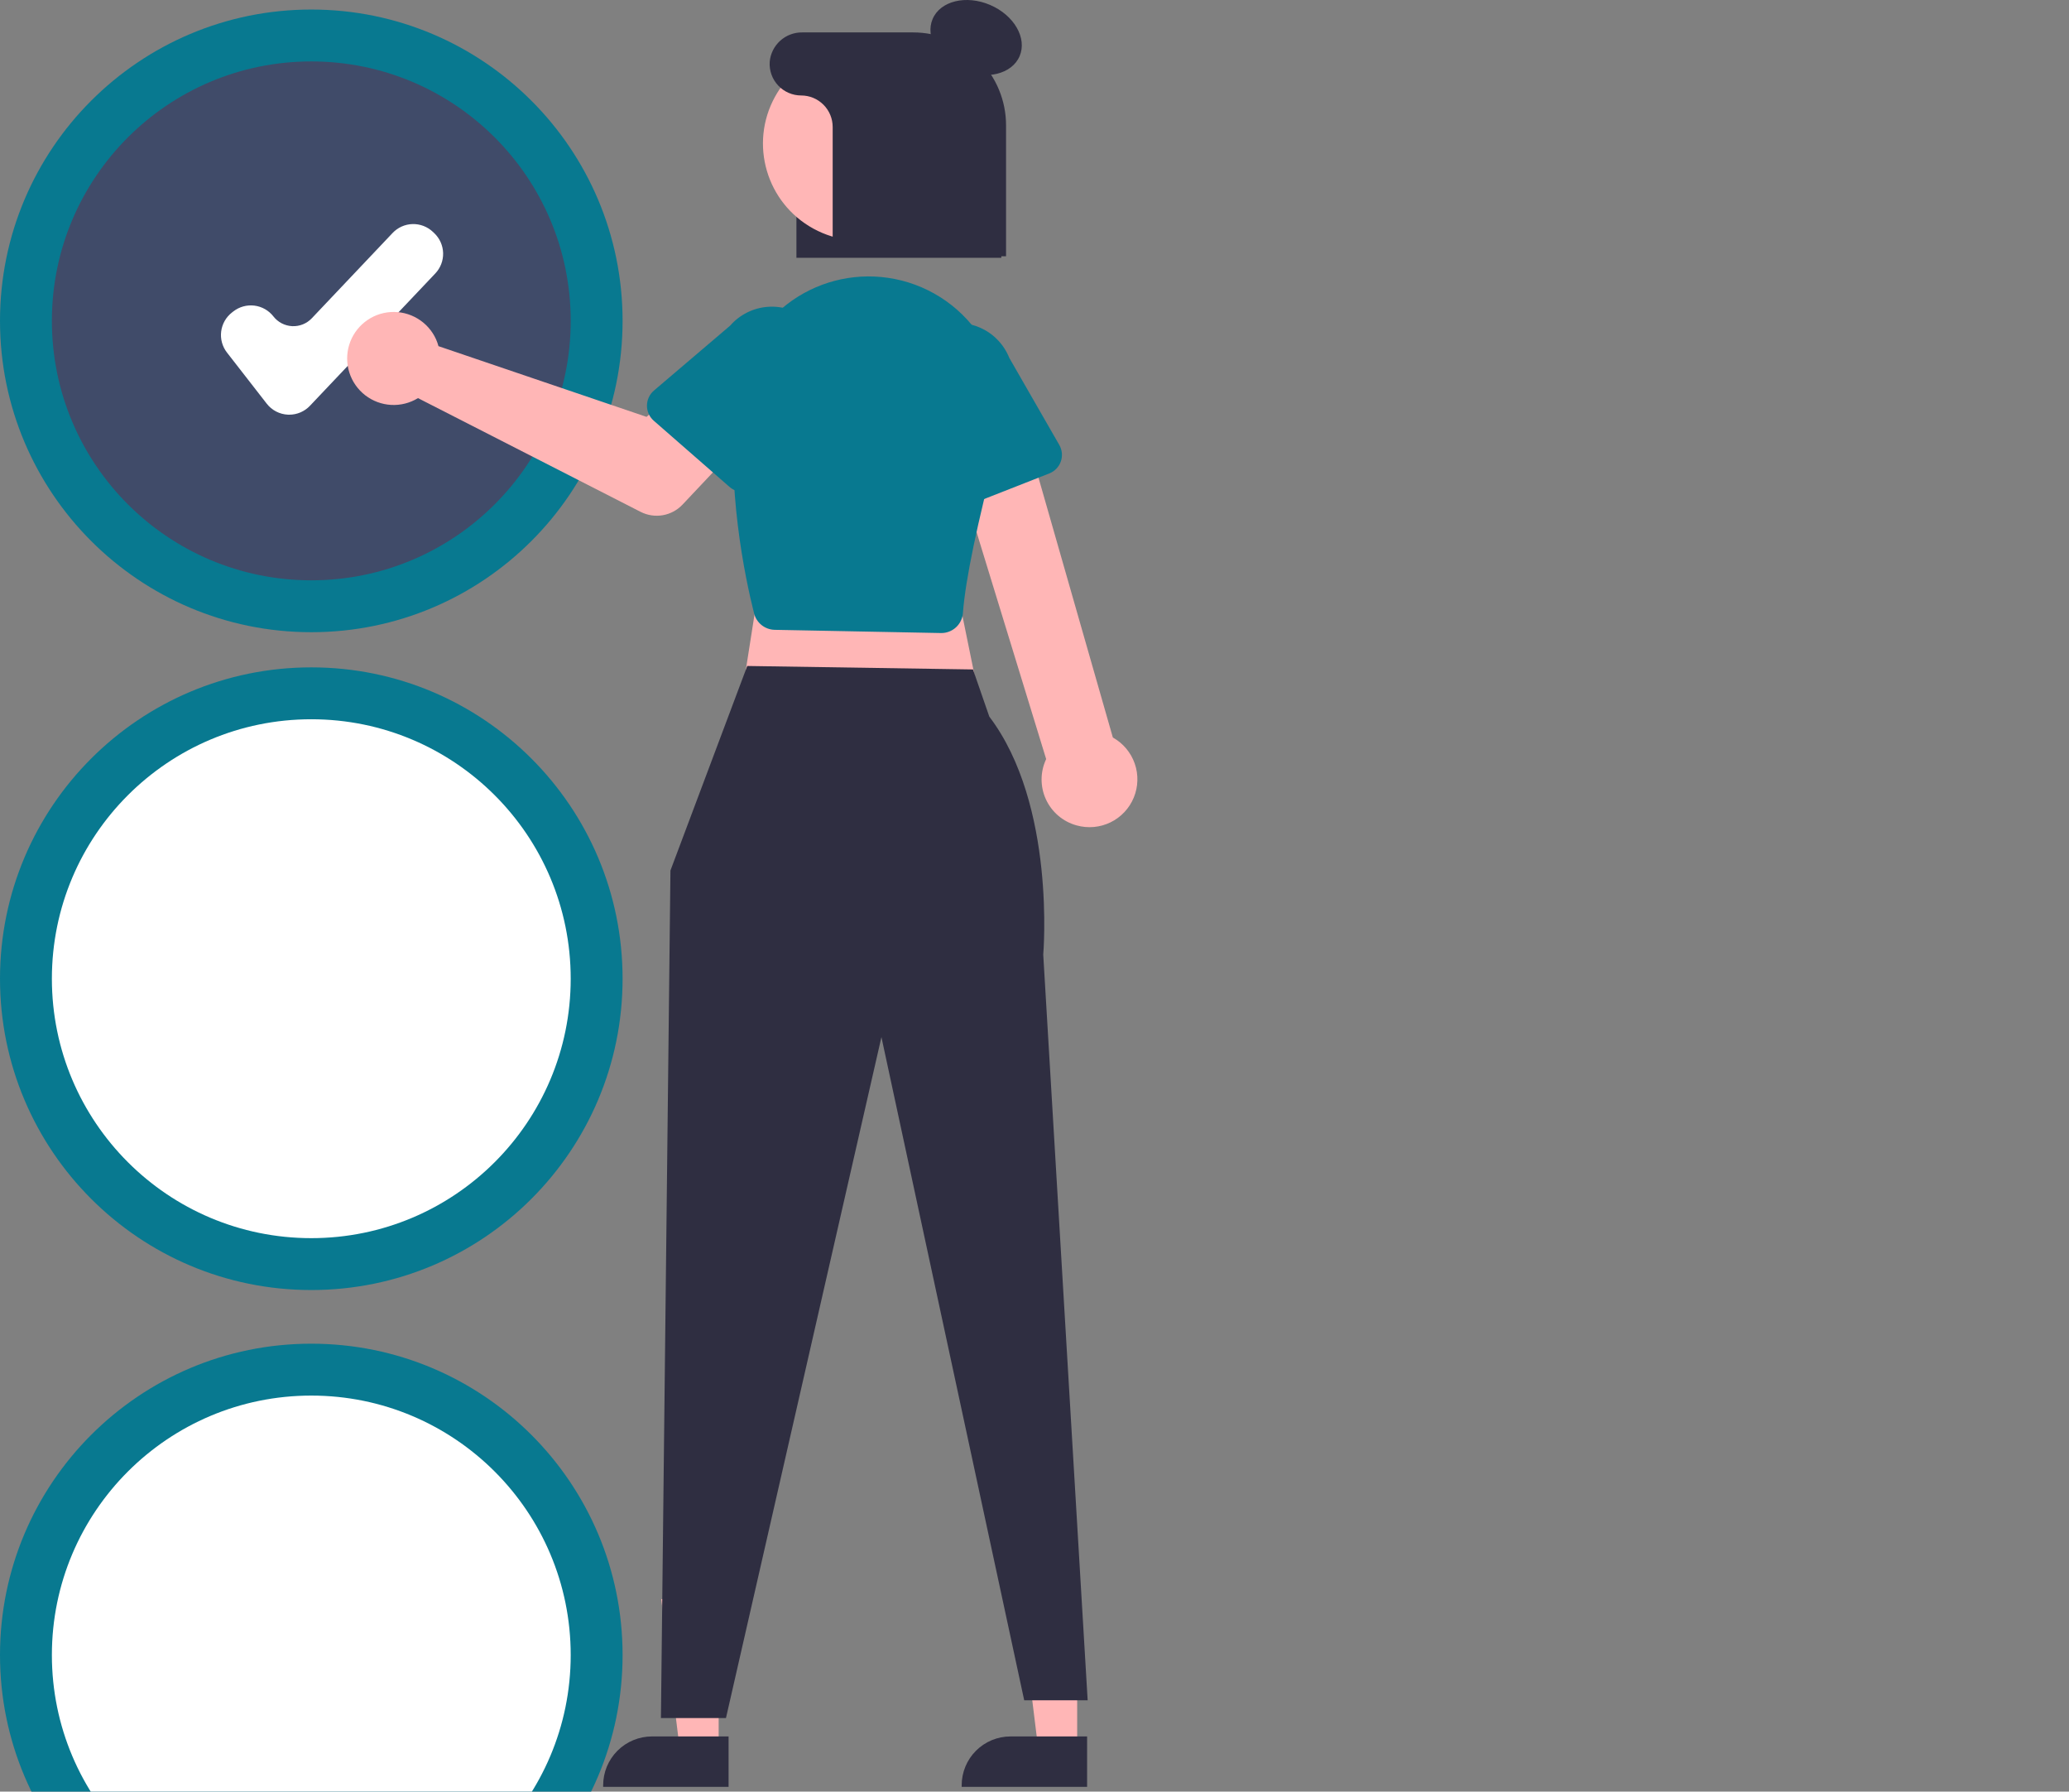 <svg width="462" height="400" viewBox="0 0 462 400" fill="none" xmlns="http://www.w3.org/2000/svg">
<rect x="0" y="0" width="462" height="400" fill="#808080" stroke="none"/>
<g clip-path="url(#clip0_74_206)">
<path d="M69.51 141.15C107.9 141.15 139.021 110.029 139.021 71.639C139.021 33.25 107.9 2.129 69.51 2.129C31.121 2.129 0 33.25 0 71.639C0 110.029 31.121 141.15 69.51 141.15Z" fill="#087990"/>
<path d="M69.51 129.565C101.502 129.565 127.436 103.63 127.436 71.639C127.436 39.648 101.502 13.714 69.51 13.714C37.519 13.714 11.585 39.648 11.585 71.639C11.585 103.63 37.519 129.565 69.51 129.565Z" fill="#404B69"/>
<path d="M69.51 288.021C107.9 288.021 139.021 256.9 139.021 218.51C139.021 180.121 107.9 149 69.51 149C31.121 149 0 180.121 0 218.51C0 256.9 31.121 288.021 69.51 288.021Z" fill="#087990"/>
<path d="M69.51 276.436C101.502 276.436 127.436 250.502 127.436 218.51C127.436 186.519 101.502 160.585 69.51 160.585C37.519 160.585 11.585 186.519 11.585 218.51C11.585 250.502 37.519 276.436 69.51 276.436Z" fill="white"/>
<path d="M69.51 439.021C107.9 439.021 139.021 407.9 139.021 369.51C139.021 331.121 107.9 300 69.51 300C31.121 300 0 331.121 0 369.51C0 407.9 31.121 439.021 69.51 439.021Z" fill="#087990"/>
<path d="M69.51 427.436C101.502 427.436 127.436 401.502 127.436 369.51C127.436 337.519 101.502 311.585 69.51 311.585C37.519 311.585 11.585 337.519 11.585 369.51C11.585 401.502 37.519 427.436 69.51 427.436Z" fill="white"/>
<path d="M64.588 92.586C64.485 92.586 64.381 92.584 64.277 92.579C63.361 92.535 62.465 92.293 61.651 91.87C60.837 91.447 60.125 90.853 59.562 90.129L50.676 78.705C49.642 77.371 49.178 75.682 49.388 74.007C49.597 72.333 50.462 70.81 51.793 69.772L52.112 69.523C53.446 68.489 55.135 68.025 56.81 68.234C58.485 68.444 60.008 69.308 61.046 70.639C61.547 71.283 62.181 71.811 62.904 72.188C63.628 72.564 64.425 72.779 65.24 72.819C66.054 72.859 66.868 72.722 67.625 72.418C68.382 72.114 69.064 71.65 69.625 71.058L87.668 52.013C88.242 51.406 88.931 50.918 89.695 50.577C90.458 50.236 91.281 50.05 92.117 50.027C92.953 50.004 93.784 50.147 94.565 50.446C95.346 50.745 96.06 51.194 96.667 51.77L96.962 52.049C98.187 53.21 98.901 54.81 98.947 56.498C98.992 58.185 98.365 59.822 97.204 61.047L69.208 90.599C68.614 91.227 67.897 91.727 67.103 92.069C66.309 92.41 65.453 92.587 64.588 92.586Z" fill="white"/>
<path d="M223.591 57.564H177.839V17.775C177.886 15.311 178.908 12.966 180.681 11.255C182.454 9.544 184.834 8.605 187.297 8.645H202.505C214.132 8.645 223.591 17.776 223.591 28.999V57.564Z" fill="#2F2E41"/>
<path d="M240.53 390.524L231.845 390.523L227.712 357.022L240.531 357.023L240.53 390.524Z" fill="#FFB6B6"/>
<path d="M242.745 398.943L214.739 398.942V398.588C214.739 395.697 215.888 392.924 217.932 390.88C219.976 388.836 222.749 387.687 225.64 387.687L242.746 387.688L242.745 398.943Z" fill="#2F2E41"/>
<path d="M160.474 390.524L151.788 390.523L147.657 357.022L160.476 357.023L160.474 390.524Z" fill="#FFB6B6"/>
<path d="M162.689 398.943L134.684 398.942V398.588C134.684 395.697 135.832 392.924 137.877 390.88C139.921 388.836 142.693 387.687 145.584 387.687L162.69 387.688L162.689 398.943Z" fill="#2F2E41"/>
<path d="M170.962 121.382L165.294 157.513L219.136 158.221L212.052 123.508L170.962 121.382Z" fill="#FFB6B6"/>
<path d="M166.857 148.691L149.708 194.353L147.583 383.583H162.106L196.82 231.547L228.701 379.614H242.87L232.951 213.127C232.951 213.127 235.876 179.711 220.908 159.993L217.264 149.467L166.857 148.691Z" fill="#2F2E41"/>
<path d="M240.415 184.287C238.915 183.878 237.524 183.146 236.338 182.142C235.153 181.137 234.202 179.885 233.553 178.473C232.904 177.062 232.572 175.525 232.581 173.971C232.59 172.417 232.939 170.884 233.605 169.48L210.699 94.803L227.547 91.463L248.496 164.662C250.781 165.937 252.519 168.005 253.381 170.475C254.242 172.945 254.168 175.645 253.172 178.064C252.176 180.483 250.327 182.453 247.976 183.6C245.624 184.746 242.934 184.991 240.415 184.287Z" fill="#FFB6B6"/>
<path d="M210.102 141.336L172.987 140.619C171.926 140.597 170.902 140.227 170.071 139.567C169.24 138.907 168.649 137.993 168.387 136.964C166.398 129.087 162.02 108.556 164.342 88.108C164.8 84.147 166.048 80.318 168.013 76.847C169.977 73.377 172.617 70.336 175.777 67.903C178.937 65.471 182.553 63.698 186.41 62.688C190.268 61.677 194.289 61.451 198.236 62.022C202.399 62.618 206.389 64.088 209.944 66.335C213.5 68.581 216.54 71.554 218.865 75.058C221.191 78.562 222.749 82.519 223.438 86.668C224.127 90.816 223.931 95.064 222.863 99.132C218.191 116.874 215.552 129.566 215.019 136.858C214.94 137.913 214.519 138.912 213.818 139.704C213.118 140.496 212.178 141.037 211.141 141.245C210.833 141.306 210.519 141.337 210.205 141.337C210.17 141.337 210.136 141.337 210.102 141.336Z" fill="#087990"/>
<path d="M97.362 75.74C97.585 76.24 97.768 76.757 97.909 77.286L144.367 93.073L153.344 85.231L166.95 97.231L152.407 112.659C151.233 113.905 149.685 114.737 147.997 115.029C146.31 115.321 144.573 115.058 143.047 114.279L93.335 88.886C91.537 89.988 89.446 90.518 87.341 90.403C85.235 90.288 83.213 89.535 81.546 88.244C79.879 86.953 78.644 85.185 78.006 83.174C77.368 81.164 77.357 79.007 77.975 76.991C78.592 74.974 79.809 73.194 81.464 71.886C83.118 70.578 85.132 69.805 87.236 69.669C89.341 69.533 91.437 70.041 93.246 71.126C95.054 72.21 96.49 73.82 97.362 75.74Z" fill="#FFB6B6"/>
<path d="M144.463 90.555C144.467 89.915 144.608 89.284 144.878 88.704C145.148 88.124 145.54 87.609 146.027 87.194L163.038 72.704C165.19 70.237 168.234 68.725 171.5 68.499C174.766 68.272 177.989 69.351 180.461 71.497C182.933 73.644 184.453 76.683 184.687 79.949C184.921 83.214 183.851 86.44 181.711 88.917L169.597 107.781C169.251 108.319 168.793 108.776 168.255 109.122C167.716 109.467 167.11 109.693 166.476 109.783C165.843 109.872 165.198 109.825 164.584 109.643C163.971 109.461 163.404 109.149 162.922 108.728L145.986 93.936C145.504 93.515 145.118 92.995 144.856 92.412C144.593 91.828 144.459 91.195 144.463 90.555Z" fill="#087990"/>
<path d="M209.673 113.719C209.107 113.421 208.611 113.005 208.221 112.498C207.83 111.991 207.553 111.406 207.409 110.783L202.38 89.01C201.182 85.964 201.241 82.567 202.545 79.564C203.848 76.561 206.289 74.197 209.332 72.991C212.376 71.785 215.773 71.835 218.78 73.13C221.786 74.426 224.156 76.861 225.37 79.901L236.537 99.34C236.855 99.895 237.051 100.512 237.109 101.149C237.168 101.786 237.089 102.428 236.877 103.032C236.665 103.635 236.326 104.186 235.882 104.647C235.438 105.108 234.899 105.467 234.304 105.701L213.375 113.923C212.779 114.158 212.14 114.261 211.502 114.225C210.863 114.19 210.239 114.017 209.673 113.719Z" fill="#087990"/>
<path d="M227.678 12.533C229.396 8.51 226.441 3.391 221.077 1.1C215.713 -1.191 209.971 0.213 208.253 4.236C206.534 8.259 209.49 13.377 214.854 15.669C220.218 17.96 225.959 16.556 227.678 12.533Z" fill="#2F2E41"/>
<path d="M211.037 42.437C216.776 31.939 212.918 18.778 202.421 13.04C191.923 7.301 178.762 11.159 173.023 21.657C167.285 32.154 171.143 45.315 181.64 51.054C192.138 56.792 205.299 52.934 211.037 42.437Z" fill="#FFB6B6"/>
<path d="M203.913 7.237H179.136C177.32 7.214 175.562 7.878 174.214 9.096C172.867 10.315 172.03 11.998 171.872 13.807C171.807 14.769 171.942 15.734 172.266 16.642C172.589 17.549 173.096 18.381 173.755 19.085C174.413 19.788 175.209 20.35 176.094 20.733C176.978 21.117 177.931 21.315 178.895 21.315C180.762 21.315 182.552 22.056 183.872 23.376C185.192 24.696 185.934 26.487 185.934 28.354V57.212H224.647V27.971C224.647 25.248 224.111 22.552 223.069 20.037C222.027 17.521 220.5 15.235 218.574 13.31C216.649 11.385 214.363 9.858 211.848 8.816C209.332 7.774 206.636 7.237 203.913 7.237Z" fill="#2F2E41"/>
</g>
<defs>
<clipPath id="clip0_74_206">
<rect width="508.198" height="400" fill="white"/>
</clipPath>
</defs>
</svg>
